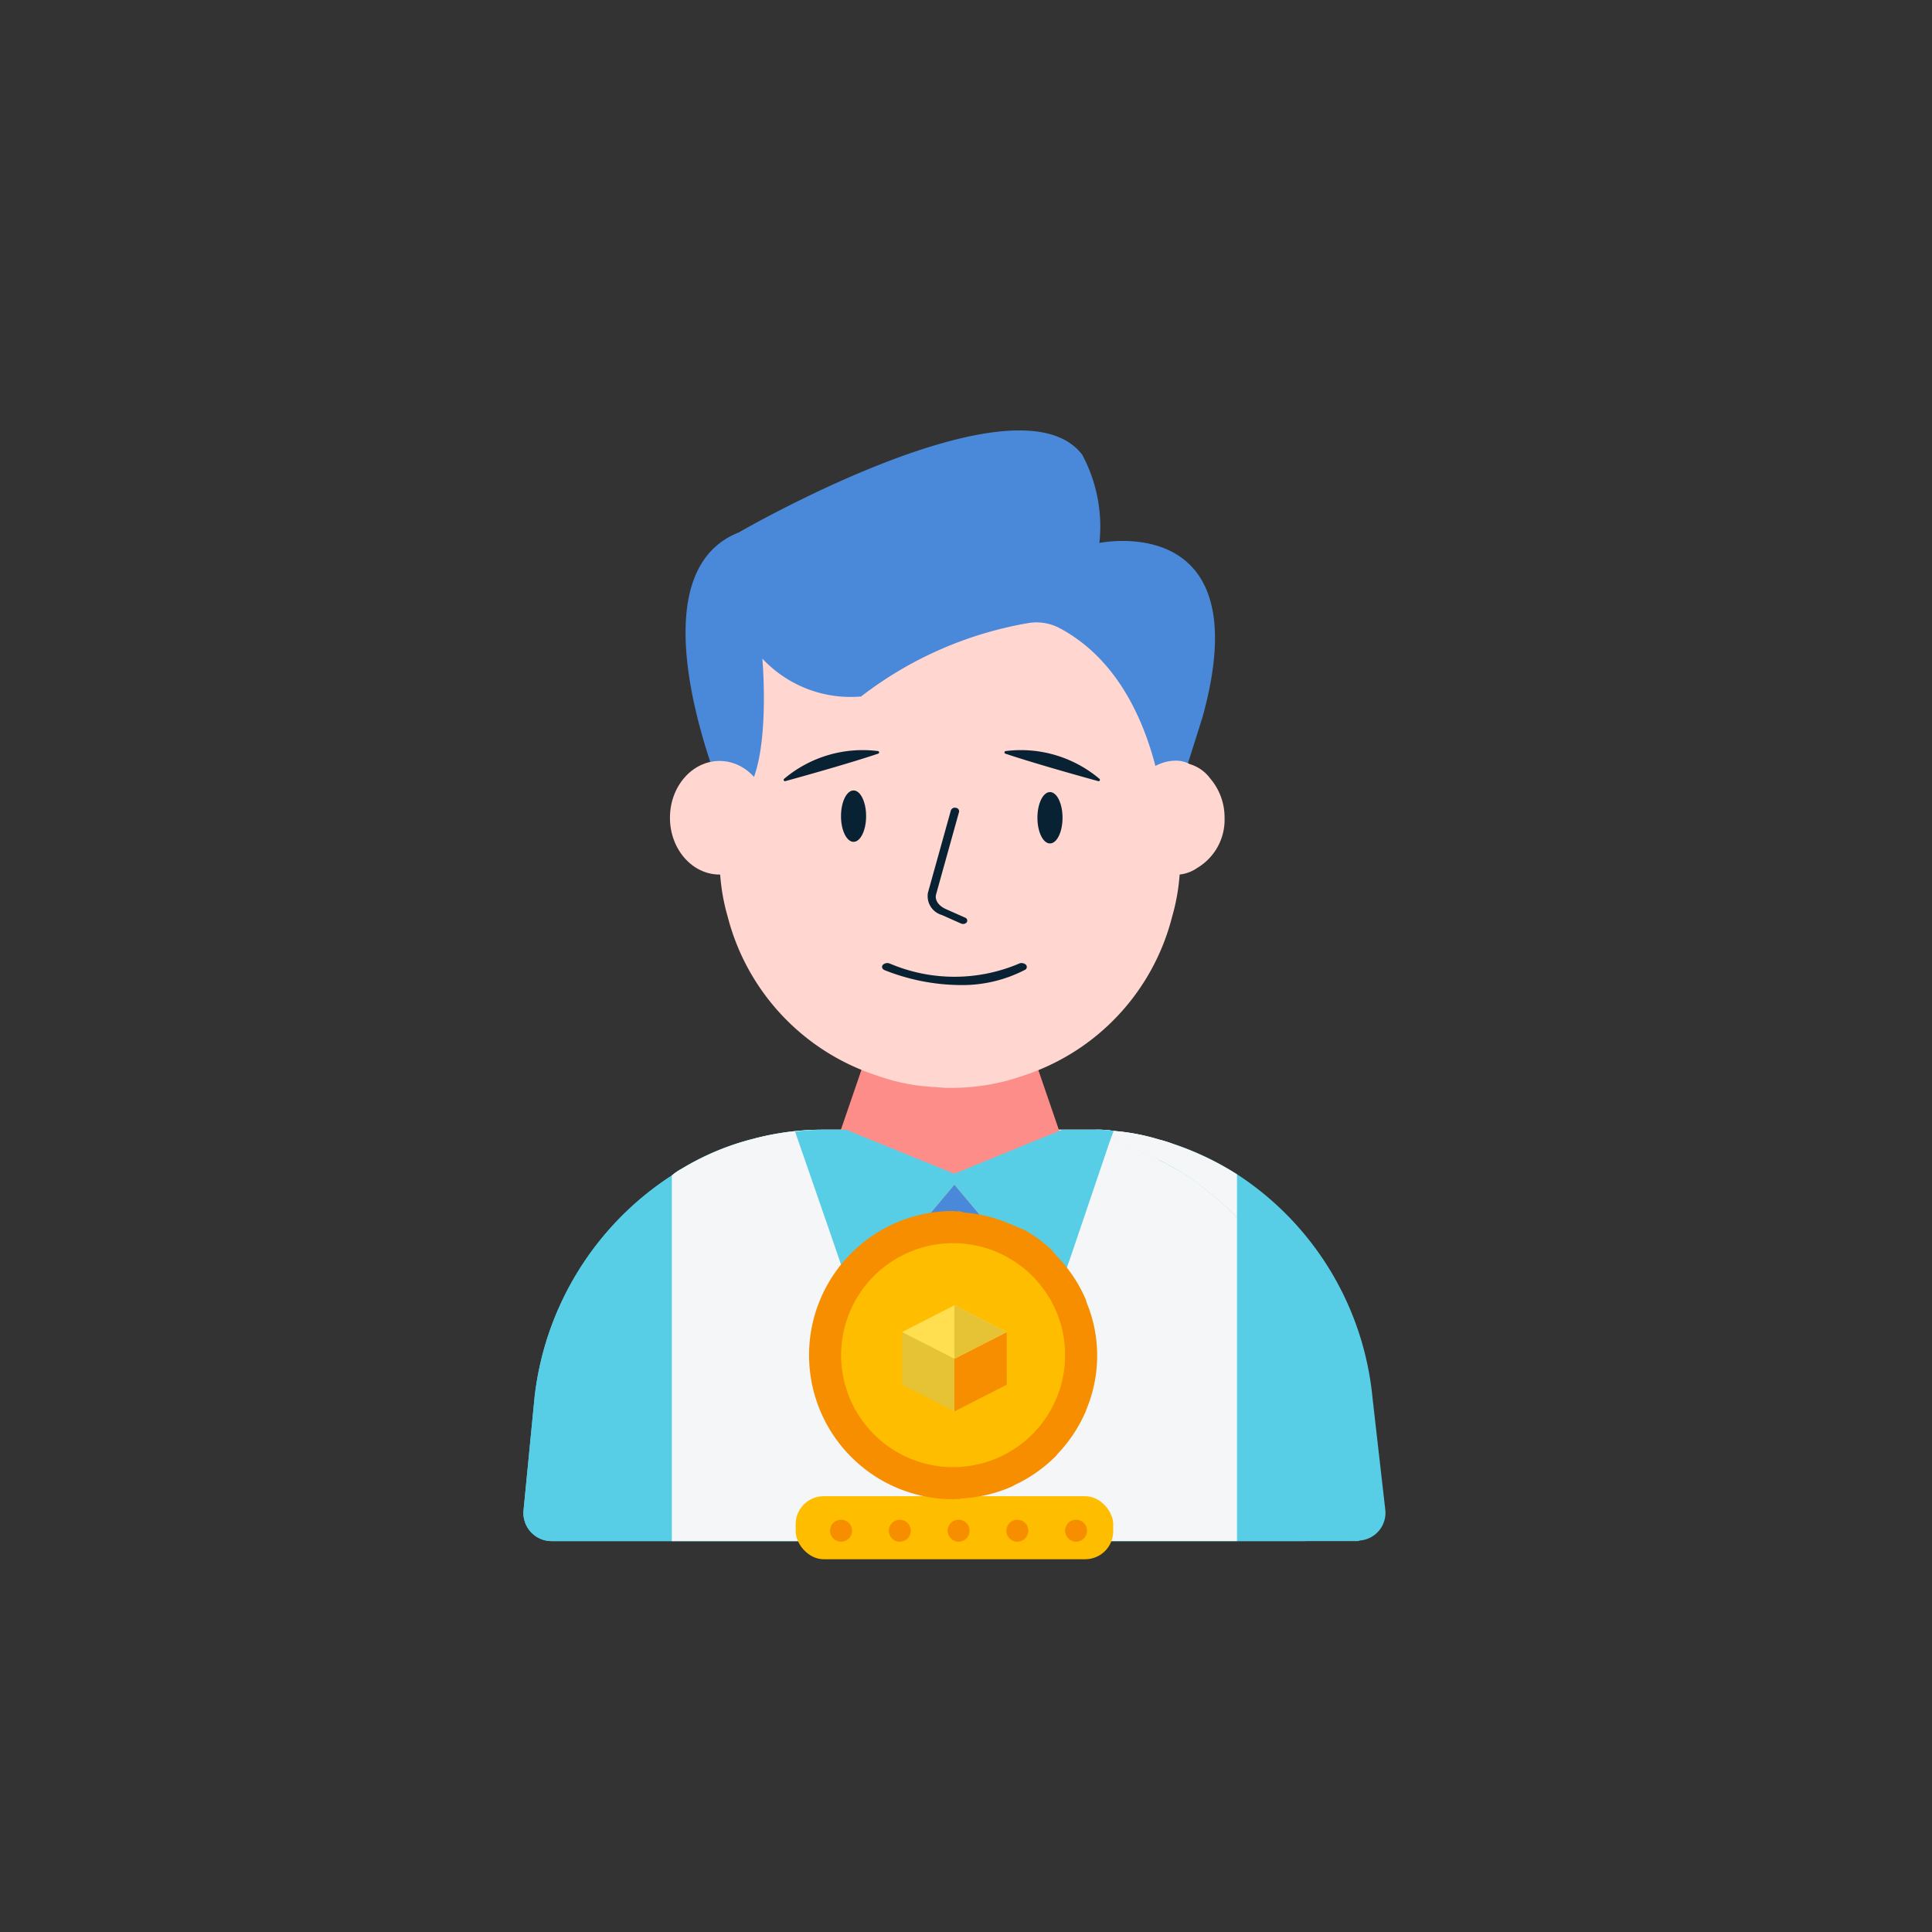 <svg xmlns="http://www.w3.org/2000/svg" viewBox="0 0 30 30"><rect x="0" y="0" width="30" height="30" fill="#333333" stroke="none"/><defs><style>.cls-1{fill:#57cee6;}.cls-2{fill:#f5f6f8;}.cls-3{fill:#4a89d9;}.cls-4{fill:#f7c4a8;}.cls-5{fill:#fd8d89;}.cls-6{fill:#ffd6d0;}.cls-7{fill:#082233;}.cls-8{fill:#ffbd00;}.cls-9{fill:#f68e00;}.cls-10{fill:#e5c335;}.cls-11{fill:#ffde50;}</style></defs><g id="Layer_2" data-name="Layer 2"><path class="cls-1" d="M21.511,23.447a.43.43,0,0,1-.398.474c-.009.009-.028.009-.057.009H8.575a.437.437,0,0,1-.445-.483L8.3,21.703A4.734,4.734,0,0,1,10.432,18.253a.859.859,0,0,1,.152-.104,4.07,4.07,0,0,1,1.147-.474,4.153,4.153,0,0,1,1.024-.133h4.246a1.529,1.529,0,0,1,.294.019,3.28,3.28,0,0,1,.701.133,4.483,4.483,0,0,1,1.213.54A4.674,4.674,0,0,1,21.312,21.703Z"/><path class="cls-1" d="M20.696,23.447a.43.43,0,0,1-.398.474c-.009.009-.028.009-.057.009H8.575a.437.437,0,0,1-.445-.483L8.3,21.703A4.734,4.734,0,0,1,10.432,18.253a.859.859,0,0,1,.152-.104,4.07,4.07,0,0,1,1.147-.474,4.153,4.153,0,0,1,1.024-.133h3.431a1.53,1.53,0,0,1,.294.019,3.281,3.281,0,0,1,.701.133,4.484,4.484,0,0,1,1.213.54,4.593,4.593,0,0,1,.815.673A4.662,4.662,0,0,1,20.497,21.703Z"/><path class="cls-2" d="M19.208,18.235v.673a4.593,4.593,0,0,0-.815-.673,4.484,4.484,0,0,0-1.213-.54,3.281,3.281,0,0,0-.701-.133,1.53,1.53,0,0,0-.294-.019h.815a1.529,1.529,0,0,1,.294.019,3.28,3.28,0,0,1,.701.133,1.73,1.73,0,0,1,.237.076H18.241A4.541,4.541,0,0,1,19.208,18.235Z"/><path class="cls-2" d="M19.208,18.907v5.023H10.432V18.253a.859.859,0,0,1,.152-.104,4.07,4.07,0,0,1,1.147-.474,4.153,4.153,0,0,1,1.024-.133h3.431a1.53,1.53,0,0,1,.294.019,3.281,3.281,0,0,1,.701.133,4.374,4.374,0,0,1,.824.322c.133.066.265.142.389.218A4.593,4.593,0,0,1,19.208,18.907Z"/><path class="cls-2" d="M18.241,17.77l-.237.246a4.459,4.459,0,0,0-.768-.303c-.019-.009-.038-.009-.057-.019a3.281,3.281,0,0,0-.701-.133h-.028a1.25,1.25,0,0,0-.265-.019h.815a1.529,1.529,0,0,1,.294.019,3.28,3.28,0,0,1,.701.133,1.73,1.73,0,0,1,.237.076Z"/><path class="cls-2" d="M18.004,18.016l-1.374,1.488-.464.493-.938,1.014a.524.524,0,0,1-.787-.028l-.891-1.08-.692-.853-1.128-1.374a4.642,4.642,0,0,1,.616-.104,2.843,2.843,0,0,1,.407-.028h3.431a1.25,1.25,0,0,1,.265.019h.028a3.281,3.281,0,0,1,.701.133c.019.009.038.009.057.019A4.459,4.459,0,0,1,18.004,18.016Z"/><polygon class="cls-3" points="14.009 19.359 14.82 20.071 15.891 19.148 14.82 18.225 14.009 19.359"/><path class="cls-4" d="M16.496,17.697c0,.329-.711.698-1.676.698-.053,0-.181.055-.234.044-.891-.042-1.581-.435-1.581-.743,0-.318.69-.573,1.581-.605h.159C15.711,17.093,16.496,17.358,16.496,17.697Z"/><path class="cls-5" d="M16.166,17.675v.009A6.611,6.611,0,0,1,15.711,19.457l-.891-1.061-1.005,1.194a6.285,6.285,0,0,1-.806-1.895.187.187,0,0,1,.057-.133,2.403,2.403,0,0,1,1.592-.464C15.54,17.126,16.156,17.372,16.166,17.675Z"/><path class="cls-5" d="M16.496,17.689H13.005l.042-.106.011-.042.477-1.39.074-.202.477-1.347V14.591h1.326l.011.021.467,1.337.074.202.477,1.39.011.021A.301.301,0,0,1,16.496,17.689Z"/><path class="cls-1" d="M17.293,17.562l-.057.152-.607,1.791-.161.455a.171.171,0,0,1-.294.047l-.009-.009L15.711,19.457l-.891-1.061-1.005,1.194-.265.313-.085.104a.171.171,0,0,1-.294-.047l-.313-.91-.512-1.478a2.843,2.843,0,0,1,.407-.028h.407l.028.019,1.63.663,1.346-.55.284-.114.038-.019h.512A1.529,1.529,0,0,1,17.293,17.562Z"/><path class="cls-6" d="M18.328,11.144v2.186a1.98,1.98,0,0,1-.011.256,3.192,3.192,0,0,1-.117.651,3.501,3.501,0,0,1-2.303,2.463,3.329,3.329,0,0,1-1.141.192,1.29,1.29,0,0,1-.203-.011,3.056,3.056,0,0,1-.938-.181A3.515,3.515,0,0,1,11.3,14.236a3.188,3.188,0,0,1-.117-.651,2.138,2.138,0,0,1-.011-.267v-2.175a2.459,2.459,0,0,1,.16-.885l.032-.064a3.105,3.105,0,0,1,.245-.448,2.411,2.411,0,0,1,2.016-1.066h2.261a2.61,2.61,0,0,1,.757.117,2.517,2.517,0,0,1,1.269.949,2.928,2.928,0,0,1,.224.448.522.522,0,0,1,.032.075A2.361,2.361,0,0,1,18.328,11.144Z"/><path class="cls-3" d="M16.433,9.743a.766.766,0,0,0-.487-.064,5.865,5.865,0,0,0-2.575,1.136,1.875,1.875,0,0,1-1.533-.588s.2,2.253-.567,2.253c0,0-1.533-3.526.2-4.212,0,0,4.333-2.514,5.333-1.208a2.354,2.354,0,0,1,.267,1.371s2.5-.522,1.6,2.71l-.567,1.796S18.043,10.577,16.433,9.743Z"/><ellipse class="cls-6" cx="11.173" cy="12.698" rx="0.77" ry="0.882"/><path class="cls-6" d="M19.015,12.703a.87.87,0,0,1-.424.774.592.592,0,0,1-.35.106h-.011a.824.824,0,0,1-.753-.88.856.856,0,0,1,.615-.87.716.716,0,0,1,.149-.021.445.445,0,0,1,.233.053.607.607,0,0,1,.318.223A.929.929,0,0,1,19.015,12.703Z"/><path class="cls-7" d="M14.907,15.296a3.241,3.241,0,0,1-1.172-.232c-.038-.017-.05-.053-.027-.081a.1.1,0,0,1,.111-.02,2.562,2.562,0,0,0,1.997.003.101.101,0,0,1,.113.013.05.05,0,0,1-.018.083A2.117,2.117,0,0,1,14.907,15.296Z"/><path class="cls-7" d="M15.613,11.663a1.892,1.892,0,0,1,1.461.432.021.021,0,0,1-.019.035c-.243-.067-.971-.269-1.446-.428A.021.021,0,0,1,15.613,11.663Z"/><path class="cls-7" d="M13.635,11.663a1.892,1.892,0,0,0-1.461.432.021.021,0,0,0,.019.035c.243-.067.971-.269,1.446-.428A.021.021,0,0,0,13.635,11.663Z"/><path class="cls-7" d="M14.955,14.347a.078.078,0,0,1-.031-.006l-.299-.133a.305.305,0,0,1-.216-.346l.356-1.278a.065.065,0,0,1,.078-.04.054.054,0,0,1,.049.064l-.356,1.278c-.024.088.035.178.151.23l.299.133a.049.049,0,0,1,.026.072A.069.069,0,0,1,14.955,14.347Z"/><ellipse class="cls-7" cx="13.254" cy="12.673" rx="0.195" ry="0.399"/><ellipse class="cls-7" cx="16.304" cy="12.698" rx="0.195" ry="0.399"/><rect class="cls-8" x="12.355" y="23.233" width="4.931" height="0.979" rx="0.435"/><path class="cls-9" d="M16.426,22.572a2.234,2.234,0,0,0,.439-.67l.007-.024a2.159,2.159,0,0,0,.006-1.64c-.009-.022-.013-.046-.022-.068a2.224,2.224,0,0,0-.411-.628c-.024-.027-.045-.053-.07-.079-.022-.021-.038-.047-.06-.068a2.235,2.235,0,0,0-.382-.283c-.042-.025-.093-.036-.137-.058-.058-.029-.116-.051-.177-.075a2.198,2.198,0,0,0-.639-.15c-.034-.003-.062-.021-.096-.023-.009 0-.017.006-.026.006-.02-0-.037-.008-.057-.008a2.238,2.238,0,1,0,0,4.476c.022,0,.042-.006.063-.006.007 0.0.013.005.02.005.018-.001.033-.011.051-.012a2.227,2.227,0,0,0,.773-.182c.019-.008.034-.02.053-.029a2.239,2.239,0,0,0,.64-.452C16.409,22.595,16.416,22.583,16.426,22.572Z"/><path class="cls-8" d="M16.28,20.131a1.736,1.736,0,0,0-1.459-.827l-.021-0a1.739,1.739,0,0,0-1.739,1.739l0.0.021a1.739,1.739,0,1,0,3.22-.933Z"/><polygon class="cls-10" points="15.631 21.502 14.82 21.917 14.008 21.502 14.008 20.684 15.631 20.684 15.631 21.502"/><polygon class="cls-9" points="14.82 20.684 15.632 20.684 15.632 21.502 14.82 21.917 14.82 20.684"/><polygon class="cls-11" points="14.82 21.099 14.008 20.684 14.82 20.268 15.632 20.684 14.82 21.099"/><polygon class="cls-10" points="14.82 21.099 15.632 20.684 14.82 20.268 14.82 21.099"/><circle class="cls-9" cx="13.06" cy="23.769" r="0.171"/><circle class="cls-9" cx="13.972" cy="23.769" r="0.171"/><circle class="cls-9" cx="14.885" cy="23.769" r="0.171"/><circle class="cls-9" cx="15.797" cy="23.769" r="0.171"/><circle class="cls-9" cx="16.709" cy="23.769" r="0.171"/></g></svg>